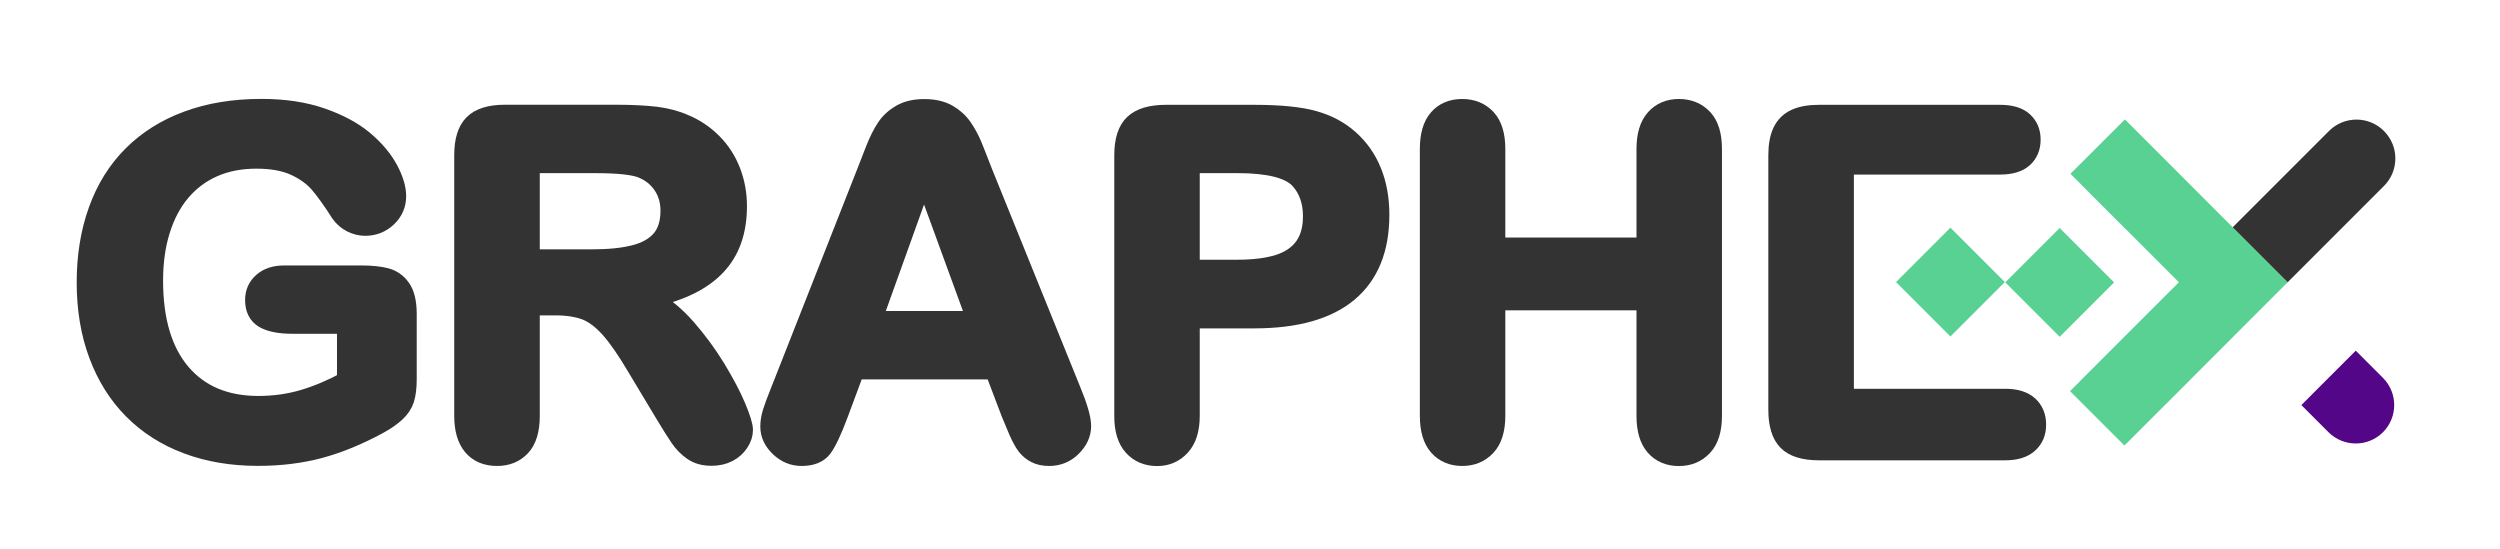 <?xml version="1.0" encoding="utf-8"?>
<!-- Generator: Adobe Illustrator 27.3.1, SVG Export Plug-In . SVG Version: 6.00 Build 0)  -->
<svg version="1.1" id="Capa_1" xmlns="http://www.w3.org/2000/svg" xmlns:xlink="http://www.w3.org/1999/xlink" x="0px" y="0px"
	 viewBox="0 0 296 65" style="enable-background:new 0 0 296 65;" xml:space="preserve">
<style type="text/css">
	.st0{fill:none;stroke:#530687;stroke-miterlimit:10;}
	.st1{fill:#FFFFFF;stroke:#000000;stroke-miterlimit:10;}
	.st2{fill:none;stroke:#000000;stroke-miterlimit:10;}
	.st3{stroke:#000000;stroke-miterlimit:10;}
	.st4{fill:#53F3E5;}
	.st5{fill:#330163;}
	.st6{fill:#530687;}
	.st7{fill:#6D327B;}
	.st8{fill:#F1E57B;}
	.st9{fill:#A9ADAA;}
	.st10{fill:#948F8F;}
	.st11{fill:#E33E63;}
	.st12{fill:#E9C932;}
	.st13{fill:#58D192;}
	.st14{fill:#58D192;stroke:#58D192;stroke-width:0.132;stroke-miterlimit:10;}
	.st15{fill:#262222;}
	.st16{stroke:#000000;stroke-width:2;stroke-miterlimit:10;}
	.st17{fill:#FFFFFF;stroke:#FFFFFF;stroke-width:2;stroke-miterlimit:10;}
	.st18{fill:none;}
	.st19{fill:#FFFFFF;stroke:#FFFFFF;stroke-miterlimit:10;}
	.st20{fill:#333333;stroke:#333333;stroke-width:2;stroke-miterlimit:10;}
	.st21{fill:#333333;}
	.st22{fill:#FFFFFF;}
</style>
<g>
	<rect x="36.52" y="63.65" class="st18" width="3.13" height="0"/>
</g>
<g>
	<g>
		<path class="st20" d="M48.34,37.19v7.68c0,1.02-0.1,1.84-0.3,2.45c-0.2,0.61-0.57,1.16-1.11,1.65c-0.54,0.49-1.23,0.97-2.06,1.42
			c-2.42,1.31-4.76,2.27-7,2.87s-4.69,0.9-7.33,0.9c-3.08,0-5.89-0.47-8.42-1.42c-2.53-0.95-4.69-2.32-6.48-4.13
			c-1.79-1.8-3.16-3.99-4.12-6.56s-1.44-5.44-1.44-8.61c0-3.12,0.46-5.97,1.39-8.56c0.93-2.59,2.3-4.79,4.1-6.59s4-3.19,6.59-4.14
			c2.59-0.96,5.52-1.44,8.8-1.44c2.7,0,5.09,0.36,7.16,1.08c2.08,0.72,3.76,1.63,5.06,2.72c1.29,1.09,2.27,2.25,2.93,3.47
			c0.66,1.22,0.98,2.31,0.98,3.25c0,1.02-0.38,1.89-1.13,2.61c-0.76,0.72-1.66,1.08-2.72,1.08c-0.58,0-1.14-0.14-1.68-0.41
			c-0.54-0.27-0.99-0.66-1.35-1.15c-1-1.57-1.85-2.75-2.54-3.55c-0.69-0.8-1.63-1.48-2.8-2.02s-2.68-0.82-4.5-0.82
			c-1.88,0-3.55,0.32-5.03,0.97c-1.48,0.65-2.74,1.59-3.79,2.82c-1.05,1.23-1.85,2.74-2.41,4.53c-0.56,1.79-0.83,3.76-0.83,5.93
			c0,4.7,1.08,8.32,3.24,10.86c2.16,2.53,5.17,3.8,9.04,3.8c1.88,0,3.64-0.25,5.29-0.74c1.65-0.49,3.32-1.19,5.02-2.11v-6.51h-6.29
			c-1.51,0-2.66-0.23-3.43-0.68c-0.77-0.46-1.16-1.23-1.16-2.32c0-0.89,0.32-1.63,0.97-2.21c0.65-0.58,1.53-0.88,2.64-0.88h9.21
			c1.13,0,2.09,0.1,2.87,0.3c0.78,0.2,1.42,0.65,1.9,1.34C48.1,34.77,48.34,35.81,48.34,37.19z"/>
		<path class="st20" d="M65.75,36.34h-2.84v12.88c0,1.7-0.37,2.94-1.12,3.75c-0.75,0.8-1.72,1.2-2.93,1.2
			c-1.29,0-2.3-0.42-3.01-1.26c-0.71-0.84-1.07-2.07-1.07-3.69V18.38c0-1.75,0.39-3.02,1.18-3.8c0.78-0.78,2.05-1.18,3.8-1.18h13.21
			c1.82,0,3.38,0.08,4.68,0.23c1.29,0.16,2.46,0.47,3.5,0.94c1.26,0.53,2.37,1.29,3.34,2.27c0.97,0.98,1.7,2.13,2.2,3.43
			c0.5,1.3,0.75,2.68,0.75,4.14c0,2.99-0.84,5.38-2.53,7.16c-1.69,1.79-4.24,3.05-7.67,3.8c1.44,0.77,2.82,1.9,4.13,3.39
			c1.31,1.5,2.48,3.09,3.51,4.77c1.03,1.69,1.83,3.21,2.41,4.57c0.57,1.36,0.86,2.29,0.86,2.8c0,0.53-0.17,1.05-0.51,1.57
			c-0.34,0.52-0.8,0.93-1.38,1.23c-0.58,0.3-1.26,0.45-2.02,0.45c-0.91,0-1.68-0.21-2.3-0.64c-0.62-0.43-1.15-0.97-1.6-1.63
			c-0.45-0.66-1.05-1.62-1.82-2.9l-3.25-5.41c-1.17-1.99-2.21-3.5-3.13-4.54c-0.92-1.04-1.85-1.75-2.8-2.13
			C68.39,36.54,67.19,36.34,65.75,36.34z M70.4,19.5h-7.49v11.02h7.27c1.95,0,3.59-0.17,4.92-0.51c1.33-0.34,2.35-0.91,3.05-1.72
			c0.7-0.81,1.05-1.93,1.05-3.35c0-1.11-0.28-2.09-0.85-2.94c-0.57-0.85-1.35-1.48-2.35-1.9C75.06,19.7,73.19,19.5,70.4,19.5z"/>
		<path class="st20" d="M119.54,48.95l-1.91-5.03h-16.3l-1.91,5.14c-0.75,2.01-1.39,3.36-1.91,4.06c-0.53,0.7-1.39,1.05-2.6,1.05
			c-1.02,0-1.92-0.37-2.71-1.12c-0.78-0.75-1.18-1.59-1.18-2.54c0-0.55,0.09-1.11,0.27-1.7c0.18-0.58,0.48-1.39,0.9-2.43
			l10.25-26.03c0.29-0.75,0.64-1.64,1.05-2.69c0.41-1.05,0.85-1.92,1.31-2.61c0.46-0.69,1.08-1.25,1.83-1.68
			c0.76-0.43,1.69-0.64,2.8-0.64c1.13,0,2.07,0.21,2.83,0.64c0.76,0.43,1.37,0.98,1.83,1.65c0.46,0.67,0.86,1.4,1.18,2.17
			c0.32,0.78,0.72,1.81,1.22,3.1l10.47,25.87c0.82,1.97,1.23,3.4,1.23,4.29c0,0.93-0.39,1.78-1.16,2.56
			c-0.77,0.77-1.71,1.16-2.8,1.16c-0.64,0-1.19-0.11-1.64-0.34c-0.46-0.23-0.84-0.54-1.15-0.93c-0.31-0.39-0.64-0.99-1-1.8
			C120.1,50.29,119.79,49.57,119.54,48.95z M103.46,37.82h11.98l-6.04-16.54L103.46,37.82z"/>
		<path class="st20" d="M148.49,37.88h-7.44v11.35c0,1.62-0.38,2.85-1.15,3.69c-0.77,0.84-1.73,1.26-2.9,1.26
			c-1.22,0-2.21-0.42-2.95-1.24c-0.75-0.83-1.12-2.05-1.12-3.65v-30.9c0-1.79,0.41-3.06,1.23-3.83s2.12-1.15,3.91-1.15h10.42
			c3.08,0,5.45,0.24,7.11,0.71c1.64,0.46,3.06,1.21,4.25,2.27c1.19,1.06,2.1,2.35,2.72,3.88c0.62,1.53,0.93,3.25,0.93,5.17
			c0,4.08-1.26,7.18-3.77,9.28S153.47,37.88,148.49,37.88z M146.52,19.5h-5.47v12.25h5.47c1.91,0,3.51-0.2,4.8-0.6
			c1.29-0.4,2.26-1.06,2.94-1.97c0.67-0.91,1.01-2.11,1.01-3.58c0-1.77-0.52-3.21-1.56-4.32C152.55,20.09,150.15,19.5,146.52,19.5z"
			/>
		<path class="st20" d="M177.23,17.64v11.48h17.53V17.64c0-1.64,0.37-2.87,1.11-3.69s1.71-1.23,2.91-1.23
			c1.22,0,2.21,0.41,2.97,1.22c0.76,0.81,1.13,2.05,1.13,3.71v31.58c0,1.66-0.38,2.9-1.15,3.72s-1.75,1.23-2.95,1.23
			c-1.22,0-2.2-0.42-2.93-1.24c-0.73-0.83-1.09-2.06-1.09-3.71V35.74h-17.53v13.48c0,1.66-0.38,2.9-1.15,3.72s-1.75,1.23-2.95,1.23
			c-1.22,0-2.2-0.42-2.93-1.24c-0.73-0.83-1.09-2.06-1.09-3.71V17.64c0-1.64,0.36-2.87,1.08-3.69c0.72-0.82,1.7-1.23,2.94-1.23
			c1.22,0,2.21,0.41,2.97,1.22C176.85,14.75,177.23,15.98,177.23,17.64z"/>
		<path class="st20" d="M240.3,47.92c-0.65-0.59-1.61-0.89-2.88-0.89h-18.92v-11.4c0-2.04,0-4.08,0-6.12v-9.84h18.29
			c1.29,0,2.26-0.29,2.88-0.86s0.94-1.33,0.94-2.28c0-0.93-0.31-1.68-0.94-2.26s-1.59-0.86-2.88-0.86h-21.44
			c-1.15,0-2.09,0.17-2.83,0.51c-0.74,0.34-1.28,0.88-1.63,1.61c-0.35,0.74-0.52,1.69-0.52,2.86v30.13c0,1.75,0.39,3.02,1.16,3.8
			c0.77,0.78,2.05,1.18,3.81,1.18h22.07c1.28,0,2.24-0.3,2.88-0.89c0.65-0.59,0.97-1.36,0.97-2.31
			C241.27,49.3,240.94,48.52,240.3,47.92z"/>
	</g>
</g>
<g>
	<path class="st6" d="M275.7,51.18l-3.22-3.22l6.44-6.44l3.22,3.22c1.78,1.78,1.78,4.66,0,6.44v0
		C280.37,52.95,277.48,52.95,275.7,51.18z"/>
	
		<rect x="239.33" y="28.91" transform="matrix(0.707 0.707 -0.707 0.707 95.099 -162.651)" class="st13" width="9.11" height="9.11"/>
	
		<rect x="226.4" y="28.87" transform="matrix(0.707 0.707 -0.707 0.707 91.277 -153.519)" class="st13" width="9.11" height="9.11"/>
	<polygon class="st13" points="264.42,26.98 258.03,20.58 257.98,20.53 251.59,14.14 245.14,20.58 251.53,26.98 251.59,27.03 
		257.98,33.42 251.53,39.86 245.09,46.31 251.53,52.75 257.98,46.31 264.42,39.86 270.86,33.42 	"/>
	<path class="st21" d="M270.86,33.42l-6.51-6.51l11.4-11.4c1.8-1.8,4.71-1.8,6.51,0v0c1.8,1.8,1.8,4.71,0,6.51L270.86,33.42z"/>
</g>
</svg>
